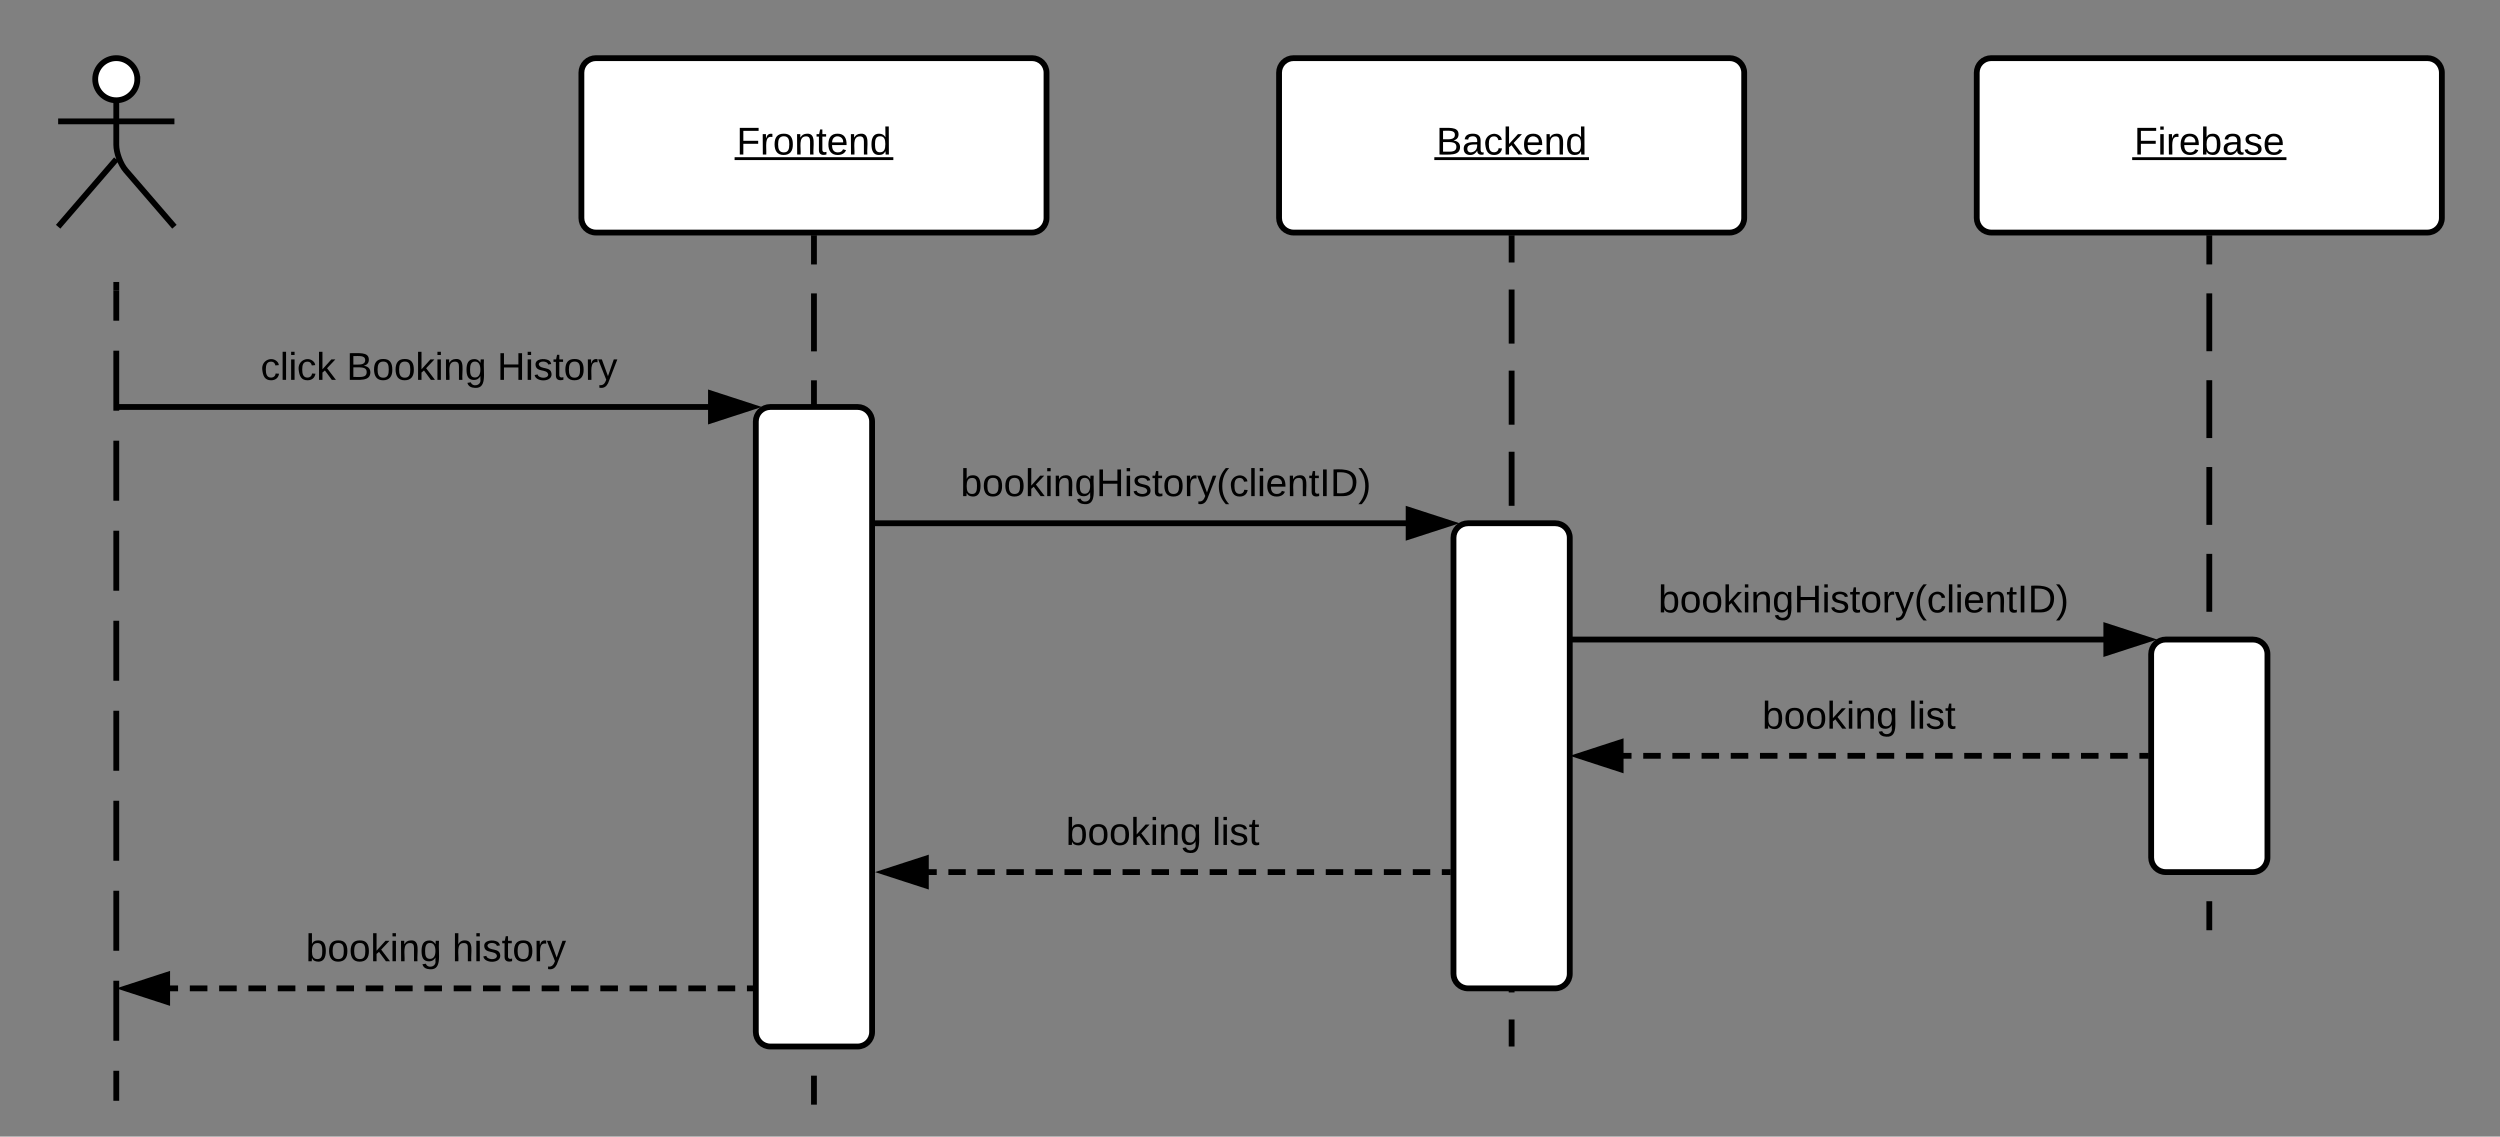 <svg xmlns="http://www.w3.org/2000/svg" xmlns:xlink="http://www.w3.org/1999/xlink" xmlns:lucid="lucid" width="860" height="391"><rect width="100%" height="100%" fill="#808080" stroke="none"/><g transform="translate(-120 -20)" lucid:page-tab-id="0_0"><path d="M167.25 47.25c0 4-3.25 7.25-7.25 7.25s-7.25-3.25-7.25-7.25S156 40 160 40s7.25 3.25 7.25 7.25z" stroke="#000" stroke-width="2" fill="#fff"/><path d="M140 45c0-2.76 2.24-5 5-5h30c2.76 0 5 2.24 5 5v48c0 2.76-2.24 5-5 5h-30c-2.76 0-5-2.24-5-5z" fill="none"/><path d="M160 54.5v15.3c0 2.76 1.46 6.7 3.26 8.8L180 98m-20-23.2L140 98m0-36.25h40" stroke="#000" stroke-width="2" fill="none"/><path d="M160 120v278.67" fill="none"/><path d="M160 120v10.32m0 10.32v20.64m0 10.32v20.65m0 10.32v20.64m0 10.33v20.64m0 10.32v20.64m0 10.32v20.64m0 10.32v20.64m0 10.32v20.64m0 10.33v10.32" stroke="#000" stroke-width="2" fill="none"/><path d="M161 120h-2v-3h2z"/><path d="M320 45c0-2.76 2.24-5 5-5h150c2.76 0 5 2.24 5 5v50c0 2.76-2.24 5-5 5H325c-2.76 0-5-2.24-5-5z" stroke="#000" stroke-width="2" fill="#fff"/><use xlink:href="#a" transform="matrix(1,0,0,1,320,40) translate(53.375 33.167)"/><path d="M560 45c0-2.76 2.24-5 5-5h150c2.76 0 5 2.24 5 5v50c0 2.76-2.24 5-5 5H565c-2.76 0-5-2.24-5-5z" stroke="#000" stroke-width="2" fill="#fff"/><use xlink:href="#b" transform="matrix(1,0,0,1,560,40) translate(54.079 33.167)"/><path d="M800 45c0-2.76 2.24-5 5-5h150c2.76 0 5 2.24 5 5v50c0 2.76-2.24 5-5 5H805c-2.76 0-5-2.24-5-5z" stroke="#000" stroke-width="2" fill="#fff"/><use xlink:href="#c" transform="matrix(1,0,0,1,800,40) translate(54.135 33.167)"/><path d="M400 101v299" fill="none"/><path d="M400 101v9.97m0 9.96v19.94m0 9.96v19.94m0 9.96v19.94m0 9.96v19.94m0 9.96v19.94m0 9.96v19.94m0 9.96v19.94m0 9.96v19.94m0 9.96v19.94m0 9.96V400" stroke="#000" stroke-width="2" fill="none"/><path d="M401 101h-2v-1h2z"/><path d="M640 101v279" fill="none"/><path d="M640 101v9.3m0 9.3v18.6m0 9.3v18.6m0 9.3V194m0 9.3v18.6m0 9.3v18.6m0 9.3v18.6m0 9.3v18.6m0 9.3v18.6m0 9.3v18.6m0 9.3v9.3" stroke="#000" stroke-width="2" fill="none"/><path d="M641 101h-2v-1h2z"/><path d="M880 101v239" fill="none"/><path d="M880 101v9.96m0 9.96v19.9m0 9.97v19.9m0 9.97v19.9m0 9.97v19.92m0 9.96v19.9m0 9.97v19.9m0 9.97v19.9m0 9.97V340" stroke="#000" stroke-width="2" fill="none"/><path d="M881 101h-2v-1h2z"/><path d="M160 160h203.84" stroke="#000" stroke-width="2" fill="none"/><path d="M378.84 160l-14.27 4.64v-9.28z" stroke="#000" stroke-width="2"/><use xlink:href="#d" transform="matrix(1,0,0,1,209.666,140) translate(0 10.667)"/><use xlink:href="#e" transform="matrix(1,0,0,1,209.666,140) translate(29.556 10.667)"/><use xlink:href="#f" transform="matrix(1,0,0,1,209.666,140) translate(81.37 10.667)"/><path d="M380 165c0-2.76 2.24-5 5-5h30c2.76 0 5 2.24 5 5v210c0 2.76-2.24 5-5 5h-30c-2.76 0-5-2.24-5-5zM620 205c0-2.76 2.24-5 5-5h30c2.76 0 5 2.24 5 5v150c0 2.76-2.24 5-5 5h-30c-2.76 0-5-2.24-5-5z" stroke="#000" stroke-width="2" fill="#fff"/><path d="M420 200h183.84" stroke="#000" stroke-width="2" fill="none"/><path d="M618.84 200l-14.27 4.64v-9.28z"/><path d="M622.07 200l-18.5 6v-12zm-16.5 3.26L615.6 200l-10.03-3.26z"/><use xlink:href="#g" transform="matrix(1,0,0,1,450.462,180) translate(0 10.667)"/><path d="M860 245c0-2.76 2.24-5 5-5h30c2.76 0 5 2.24 5 5v70c0 2.76-2.24 5-5 5h-30c-2.76 0-5-2.24-5-5z" stroke="#000" stroke-width="2" fill="#fff"/><path d="M660 240h183.84" stroke="#000" stroke-width="2" fill="none"/><path d="M858.84 240l-14.27 4.64v-9.28z"/><path d="M862.07 240l-18.5 6v-12zm-16.5 3.26L855.6 240l-10.03-3.26z"/><use xlink:href="#h" transform="matrix(1,0,0,1,690.462,220) translate(0 10.667)"/><path d="M678.24 280H859" fill="none"/><path d="M678.24 280h3m4.03 0h6.02m4 0h6.03m4.02 0h6.03m4 0h6.04m4.02 0h6.02m4.02 0h6.02m4.02 0h6.03m4 0h6.04m4 0h6.03m4.02 0h6.02m4.02 0h6.02m4 0h6.04m4.02 0h6.02m4.02 0h6.02m4.02 0h6.03m4 0h6.03m4 0h6.04m4.02 0h3" stroke="#000" stroke-width="2" fill="none"/><path d="M663.24 280l14.26-4.64v9.28z" stroke="#000" stroke-width="2"/><path d="M860 281h-1v-2h1z"/><use xlink:href="#i" transform="matrix(1,0,0,1,726.222,260) translate(0 10.667)"/><use xlink:href="#j" transform="matrix(1,0,0,1,726.222,260) translate(50.333 10.667)"/><path d="M439.24 320H619" fill="none"/><path d="M439.24 320h3m4 0h5.98m4 0h6m3.98 0h6m4 0h5.98m4 0h6m3.98 0h6m4 0h5.98m4 0h6m3.98 0h6m4 0h5.98m4 0h6m3.98 0h6m4 0h5.98m4 0h6m3.98 0h6m4 0H602m4 0h6m3.98 0h3" stroke="#000" stroke-width="2" fill="none"/><path d="M438.5 324.64L424.24 320l14.26-4.64z"/><path d="M439.5 326l-18.5-6 18.5-6zm-12.03-6l10.03 3.26v-6.52zM620 321h-1v-2h1z"/><use xlink:href="#i" transform="matrix(1,0,0,1,486.722,300) translate(0 10.667)"/><use xlink:href="#j" transform="matrix(1,0,0,1,486.722,300) translate(50.333 10.667)"/><path d="M178.24 360H380" fill="none"/><path d="M178.24 360h3.02m4.04 0h6.05m4.04 0h6.04m4.03 0h6.06m4.03 0h6.06m4.03 0h6.05m4.04 0h6.05m4.03 0h6.05m4.04 0h6.05m4.03 0h6.06m4.03 0h6.04m4.04 0h6.05m4.04 0h6.05m4.04 0h6.05m4.04 0h6.06m4.03 0h6.06m4.02 0h6.05m4.04 0h6.06m4.04 0h6.05m4.04 0h6.04m4.03 0H380" stroke="#000" stroke-width="2" fill="none"/><path d="M163.24 360l14.26-4.64v9.28z" stroke="#000" stroke-width="2"/><g><use xlink:href="#i" transform="matrix(1,0,0,1,225.241,340) translate(0 10.667)"/><use xlink:href="#k" transform="matrix(1,0,0,1,225.241,340) translate(50.333 10.667)"/></g><defs><path d="M63-220v92h138v28H63V0H30v-248h175v28H63" id="l"/><path d="M114-163C36-179 61-72 57 0H25l-1-190h30c1 12-1 29 2 39 6-27 23-49 58-41v29" id="m"/><path d="M100-194c62-1 85 37 85 99 1 63-27 99-86 99S16-35 15-95c0-66 28-99 85-99zM99-20c44 1 53-31 53-75 0-43-8-75-51-75s-53 32-53 75 10 74 51 75" id="n"/><path d="M117-194c89-4 53 116 60 194h-32v-121c0-31-8-49-39-48C34-167 62-67 57 0H25l-1-190h30c1 10-1 24 2 32 11-22 29-35 61-36" id="o"/><path d="M59-47c-2 24 18 29 38 22v24C64 9 27 4 27-40v-127H5v-23h24l9-43h21v43h35v23H59v120" id="p"/><path d="M100-194c63 0 86 42 84 106H49c0 40 14 67 53 68 26 1 43-12 49-29l28 8c-11 28-37 45-77 45C44 4 14-33 15-96c1-61 26-98 85-98zm52 81c6-60-76-77-97-28-3 7-6 17-6 28h103" id="q"/><path d="M85-194c31 0 48 13 60 33l-1-100h32l1 261h-30c-2-10 0-23-3-31C134-8 116 4 85 4 32 4 16-35 15-94c0-66 23-100 70-100zm9 24c-40 0-46 34-46 75 0 40 6 74 45 74 42 0 51-32 51-76 0-42-9-74-50-73" id="r"/><g id="a"><use transform="matrix(0.037,0,0,0.037,0,0)" xlink:href="#l"/><use transform="matrix(0.037,0,0,0.037,8.111,0)" xlink:href="#m"/><use transform="matrix(0.037,0,0,0.037,12.519,0)" xlink:href="#n"/><use transform="matrix(0.037,0,0,0.037,19.926,0)" xlink:href="#o"/><use transform="matrix(0.037,0,0,0.037,27.333,0)" xlink:href="#p"/><use transform="matrix(0.037,0,0,0.037,31.037,0)" xlink:href="#q"/><use transform="matrix(0.037,0,0,0.037,38.444,0)" xlink:href="#o"/><use transform="matrix(0.037,0,0,0.037,45.852,0)" xlink:href="#r"/><path d="M-.67.92h54.6v.98H-.68z"/></g><path d="M160-131c35 5 61 23 61 61C221 17 115-2 30 0v-248c76 3 177-17 177 60 0 33-19 50-47 57zm-97-11c50-1 110 9 110-42 0-47-63-36-110-37v79zm0 115c55-2 124 14 124-45 0-56-70-42-124-44v89" id="s"/><path d="M141-36C126-15 110 5 73 4 37 3 15-17 15-53c-1-64 63-63 125-63 3-35-9-54-41-54-24 1-41 7-42 31l-33-3c5-37 33-52 76-52 45 0 72 20 72 64v82c-1 20 7 32 28 27v20c-31 9-61-2-59-35zM48-53c0 20 12 33 32 33 41-3 63-29 60-74-43 2-92-5-92 41" id="t"/><path d="M96-169c-40 0-48 33-48 73s9 75 48 75c24 0 41-14 43-38l32 2c-6 37-31 61-74 61-59 0-76-41-82-99-10-93 101-131 147-64 4 7 5 14 7 22l-32 3c-4-21-16-35-41-35" id="u"/><path d="M143 0L79-87 56-68V0H24v-261h32v163l83-92h37l-77 82L181 0h-38" id="v"/><g id="b"><use transform="matrix(0.037,0,0,0.037,0,0)" xlink:href="#s"/><use transform="matrix(0.037,0,0,0.037,8.889,0)" xlink:href="#t"/><use transform="matrix(0.037,0,0,0.037,16.296,0)" xlink:href="#u"/><use transform="matrix(0.037,0,0,0.037,22.963,0)" xlink:href="#v"/><use transform="matrix(0.037,0,0,0.037,29.63,0)" xlink:href="#q"/><use transform="matrix(0.037,0,0,0.037,37.037,0)" xlink:href="#o"/><use transform="matrix(0.037,0,0,0.037,44.444,0)" xlink:href="#r"/><path d="M-.67.92h53.2v.98H-.68z"/></g><path d="M24-231v-30h32v30H24zM24 0v-190h32V0H24" id="w"/><path d="M115-194c53 0 69 39 70 98 0 66-23 100-70 100C84 3 66-7 56-30L54 0H23l1-261h32v101c10-23 28-34 59-34zm-8 174c40 0 45-34 45-75 0-40-5-75-45-74-42 0-51 32-51 76 0 43 10 73 51 73" id="x"/><path d="M135-143c-3-34-86-38-87 0 15 53 115 12 119 90S17 21 10-45l28-5c4 36 97 45 98 0-10-56-113-15-118-90-4-57 82-63 122-42 12 7 21 19 24 35" id="y"/><g id="c"><use transform="matrix(0.037,0,0,0.037,0,0)" xlink:href="#l"/><use transform="matrix(0.037,0,0,0.037,8.111,0)" xlink:href="#w"/><use transform="matrix(0.037,0,0,0.037,11.037,0)" xlink:href="#m"/><use transform="matrix(0.037,0,0,0.037,15.444,0)" xlink:href="#q"/><use transform="matrix(0.037,0,0,0.037,22.852,0)" xlink:href="#x"/><use transform="matrix(0.037,0,0,0.037,30.259,0)" xlink:href="#t"/><use transform="matrix(0.037,0,0,0.037,37.667,0)" xlink:href="#y"/><use transform="matrix(0.037,0,0,0.037,44.333,0)" xlink:href="#q"/><path d="M-.67.92H52.4v.98H-.67z"/></g><path d="M24 0v-261h32V0H24" id="z"/><g id="d"><use transform="matrix(0.037,0,0,0.037,0,0)" xlink:href="#u"/><use transform="matrix(0.037,0,0,0.037,6.667,0)" xlink:href="#z"/><use transform="matrix(0.037,0,0,0.037,9.593,0)" xlink:href="#w"/><use transform="matrix(0.037,0,0,0.037,12.519,0)" xlink:href="#u"/><use transform="matrix(0.037,0,0,0.037,19.185,0)" xlink:href="#v"/></g><path d="M177-190C167-65 218 103 67 71c-23-6-38-20-44-43l32-5c15 47 100 32 89-28v-30C133-14 115 1 83 1 29 1 15-40 15-95c0-56 16-97 71-98 29-1 48 16 59 35 1-10 0-23 2-32h30zM94-22c36 0 50-32 50-73 0-42-14-75-50-75-39 0-46 34-46 75s6 73 46 73" id="A"/><g id="e"><use transform="matrix(0.037,0,0,0.037,0,0)" xlink:href="#s"/><use transform="matrix(0.037,0,0,0.037,8.889,0)" xlink:href="#n"/><use transform="matrix(0.037,0,0,0.037,16.296,0)" xlink:href="#n"/><use transform="matrix(0.037,0,0,0.037,23.704,0)" xlink:href="#v"/><use transform="matrix(0.037,0,0,0.037,30.37,0)" xlink:href="#w"/><use transform="matrix(0.037,0,0,0.037,33.296,0)" xlink:href="#o"/><use transform="matrix(0.037,0,0,0.037,40.704,0)" xlink:href="#A"/></g><path d="M197 0v-115H63V0H30v-248h33v105h134v-105h34V0h-34" id="B"/><path d="M179-190L93 31C79 59 56 82 12 73V49c39 6 53-20 64-50L1-190h34L92-34l54-156h33" id="C"/><g id="f"><use transform="matrix(0.037,0,0,0.037,0,0)" xlink:href="#B"/><use transform="matrix(0.037,0,0,0.037,9.593,0)" xlink:href="#w"/><use transform="matrix(0.037,0,0,0.037,12.519,0)" xlink:href="#y"/><use transform="matrix(0.037,0,0,0.037,19.185,0)" xlink:href="#p"/><use transform="matrix(0.037,0,0,0.037,22.889,0)" xlink:href="#n"/><use transform="matrix(0.037,0,0,0.037,30.296,0)" xlink:href="#m"/><use transform="matrix(0.037,0,0,0.037,34.704,0)" xlink:href="#C"/></g><path d="M87 75C49 33 22-17 22-94c0-76 28-126 65-167h31c-38 41-64 92-64 168S80 34 118 75H87" id="D"/><path d="M33 0v-248h34V0H33" id="E"/><path d="M30-248c118-7 216 8 213 122C240-48 200 0 122 0H30v-248zM63-27c89 8 146-16 146-99s-60-101-146-95v194" id="F"/><path d="M33-261c38 41 65 92 65 168S71 34 33 75H2C39 34 66-17 66-93S39-220 2-261h31" id="G"/><g id="g"><use transform="matrix(0.037,0,0,0.037,0,0)" xlink:href="#x"/><use transform="matrix(0.037,0,0,0.037,7.407,0)" xlink:href="#n"/><use transform="matrix(0.037,0,0,0.037,14.815,0)" xlink:href="#n"/><use transform="matrix(0.037,0,0,0.037,22.222,0)" xlink:href="#v"/><use transform="matrix(0.037,0,0,0.037,28.889,0)" xlink:href="#w"/><use transform="matrix(0.037,0,0,0.037,31.815,0)" xlink:href="#o"/><use transform="matrix(0.037,0,0,0.037,39.222,0)" xlink:href="#A"/><use transform="matrix(0.037,0,0,0.037,46.63,0)" xlink:href="#B"/><use transform="matrix(0.037,0,0,0.037,56.222,0)" xlink:href="#w"/><use transform="matrix(0.037,0,0,0.037,59.148,0)" xlink:href="#y"/><use transform="matrix(0.037,0,0,0.037,65.815,0)" xlink:href="#p"/><use transform="matrix(0.037,0,0,0.037,69.519,0)" xlink:href="#n"/><use transform="matrix(0.037,0,0,0.037,76.926,0)" xlink:href="#m"/><use transform="matrix(0.037,0,0,0.037,81.333,0)" xlink:href="#C"/><use transform="matrix(0.037,0,0,0.037,88,0)" xlink:href="#D"/><use transform="matrix(0.037,0,0,0.037,92.407,0)" xlink:href="#u"/><use transform="matrix(0.037,0,0,0.037,99.074,0)" xlink:href="#z"/><use transform="matrix(0.037,0,0,0.037,102,0)" xlink:href="#w"/><use transform="matrix(0.037,0,0,0.037,104.926,0)" xlink:href="#q"/><use transform="matrix(0.037,0,0,0.037,112.333,0)" xlink:href="#o"/><use transform="matrix(0.037,0,0,0.037,119.741,0)" xlink:href="#p"/><use transform="matrix(0.037,0,0,0.037,123.444,0)" xlink:href="#E"/><use transform="matrix(0.037,0,0,0.037,127.148,0)" xlink:href="#F"/><use transform="matrix(0.037,0,0,0.037,136.741,0)" xlink:href="#G"/></g><g id="h"><use transform="matrix(0.037,0,0,0.037,0,0)" xlink:href="#x"/><use transform="matrix(0.037,0,0,0.037,7.407,0)" xlink:href="#n"/><use transform="matrix(0.037,0,0,0.037,14.815,0)" xlink:href="#n"/><use transform="matrix(0.037,0,0,0.037,22.222,0)" xlink:href="#v"/><use transform="matrix(0.037,0,0,0.037,28.889,0)" xlink:href="#w"/><use transform="matrix(0.037,0,0,0.037,31.815,0)" xlink:href="#o"/><use transform="matrix(0.037,0,0,0.037,39.222,0)" xlink:href="#A"/><use transform="matrix(0.037,0,0,0.037,46.63,0)" xlink:href="#B"/><use transform="matrix(0.037,0,0,0.037,56.222,0)" xlink:href="#w"/><use transform="matrix(0.037,0,0,0.037,59.148,0)" xlink:href="#y"/><use transform="matrix(0.037,0,0,0.037,65.815,0)" xlink:href="#p"/><use transform="matrix(0.037,0,0,0.037,69.519,0)" xlink:href="#n"/><use transform="matrix(0.037,0,0,0.037,76.926,0)" xlink:href="#m"/><use transform="matrix(0.037,0,0,0.037,81.333,0)" xlink:href="#C"/><use transform="matrix(0.037,0,0,0.037,88,0)" xlink:href="#D"/><use transform="matrix(0.037,0,0,0.037,92.407,0)" xlink:href="#u"/><use transform="matrix(0.037,0,0,0.037,99.074,0)" xlink:href="#z"/><use transform="matrix(0.037,0,0,0.037,102,0)" xlink:href="#w"/><use transform="matrix(0.037,0,0,0.037,104.926,0)" xlink:href="#q"/><use transform="matrix(0.037,0,0,0.037,112.333,0)" xlink:href="#o"/><use transform="matrix(0.037,0,0,0.037,119.741,0)" xlink:href="#p"/><use transform="matrix(0.037,0,0,0.037,123.444,0)" xlink:href="#E"/><use transform="matrix(0.037,0,0,0.037,127.148,0)" xlink:href="#F"/><use transform="matrix(0.037,0,0,0.037,136.741,0)" xlink:href="#G"/></g><g id="i"><use transform="matrix(0.037,0,0,0.037,0,0)" xlink:href="#x"/><use transform="matrix(0.037,0,0,0.037,7.407,0)" xlink:href="#n"/><use transform="matrix(0.037,0,0,0.037,14.815,0)" xlink:href="#n"/><use transform="matrix(0.037,0,0,0.037,22.222,0)" xlink:href="#v"/><use transform="matrix(0.037,0,0,0.037,28.889,0)" xlink:href="#w"/><use transform="matrix(0.037,0,0,0.037,31.815,0)" xlink:href="#o"/><use transform="matrix(0.037,0,0,0.037,39.222,0)" xlink:href="#A"/></g><g id="j"><use transform="matrix(0.037,0,0,0.037,0,0)" xlink:href="#z"/><use transform="matrix(0.037,0,0,0.037,2.926,0)" xlink:href="#w"/><use transform="matrix(0.037,0,0,0.037,5.852,0)" xlink:href="#y"/><use transform="matrix(0.037,0,0,0.037,12.519,0)" xlink:href="#p"/></g><path d="M106-169C34-169 62-67 57 0H25v-261h32l-1 103c12-21 28-36 61-36 89 0 53 116 60 194h-32v-121c2-32-8-49-39-48" id="H"/><g id="k"><use transform="matrix(0.037,0,0,0.037,0,0)" xlink:href="#H"/><use transform="matrix(0.037,0,0,0.037,7.407,0)" xlink:href="#w"/><use transform="matrix(0.037,0,0,0.037,10.333,0)" xlink:href="#y"/><use transform="matrix(0.037,0,0,0.037,17,0)" xlink:href="#p"/><use transform="matrix(0.037,0,0,0.037,20.704,0)" xlink:href="#n"/><use transform="matrix(0.037,0,0,0.037,28.111,0)" xlink:href="#m"/><use transform="matrix(0.037,0,0,0.037,32.519,0)" xlink:href="#C"/></g></defs></g></svg>